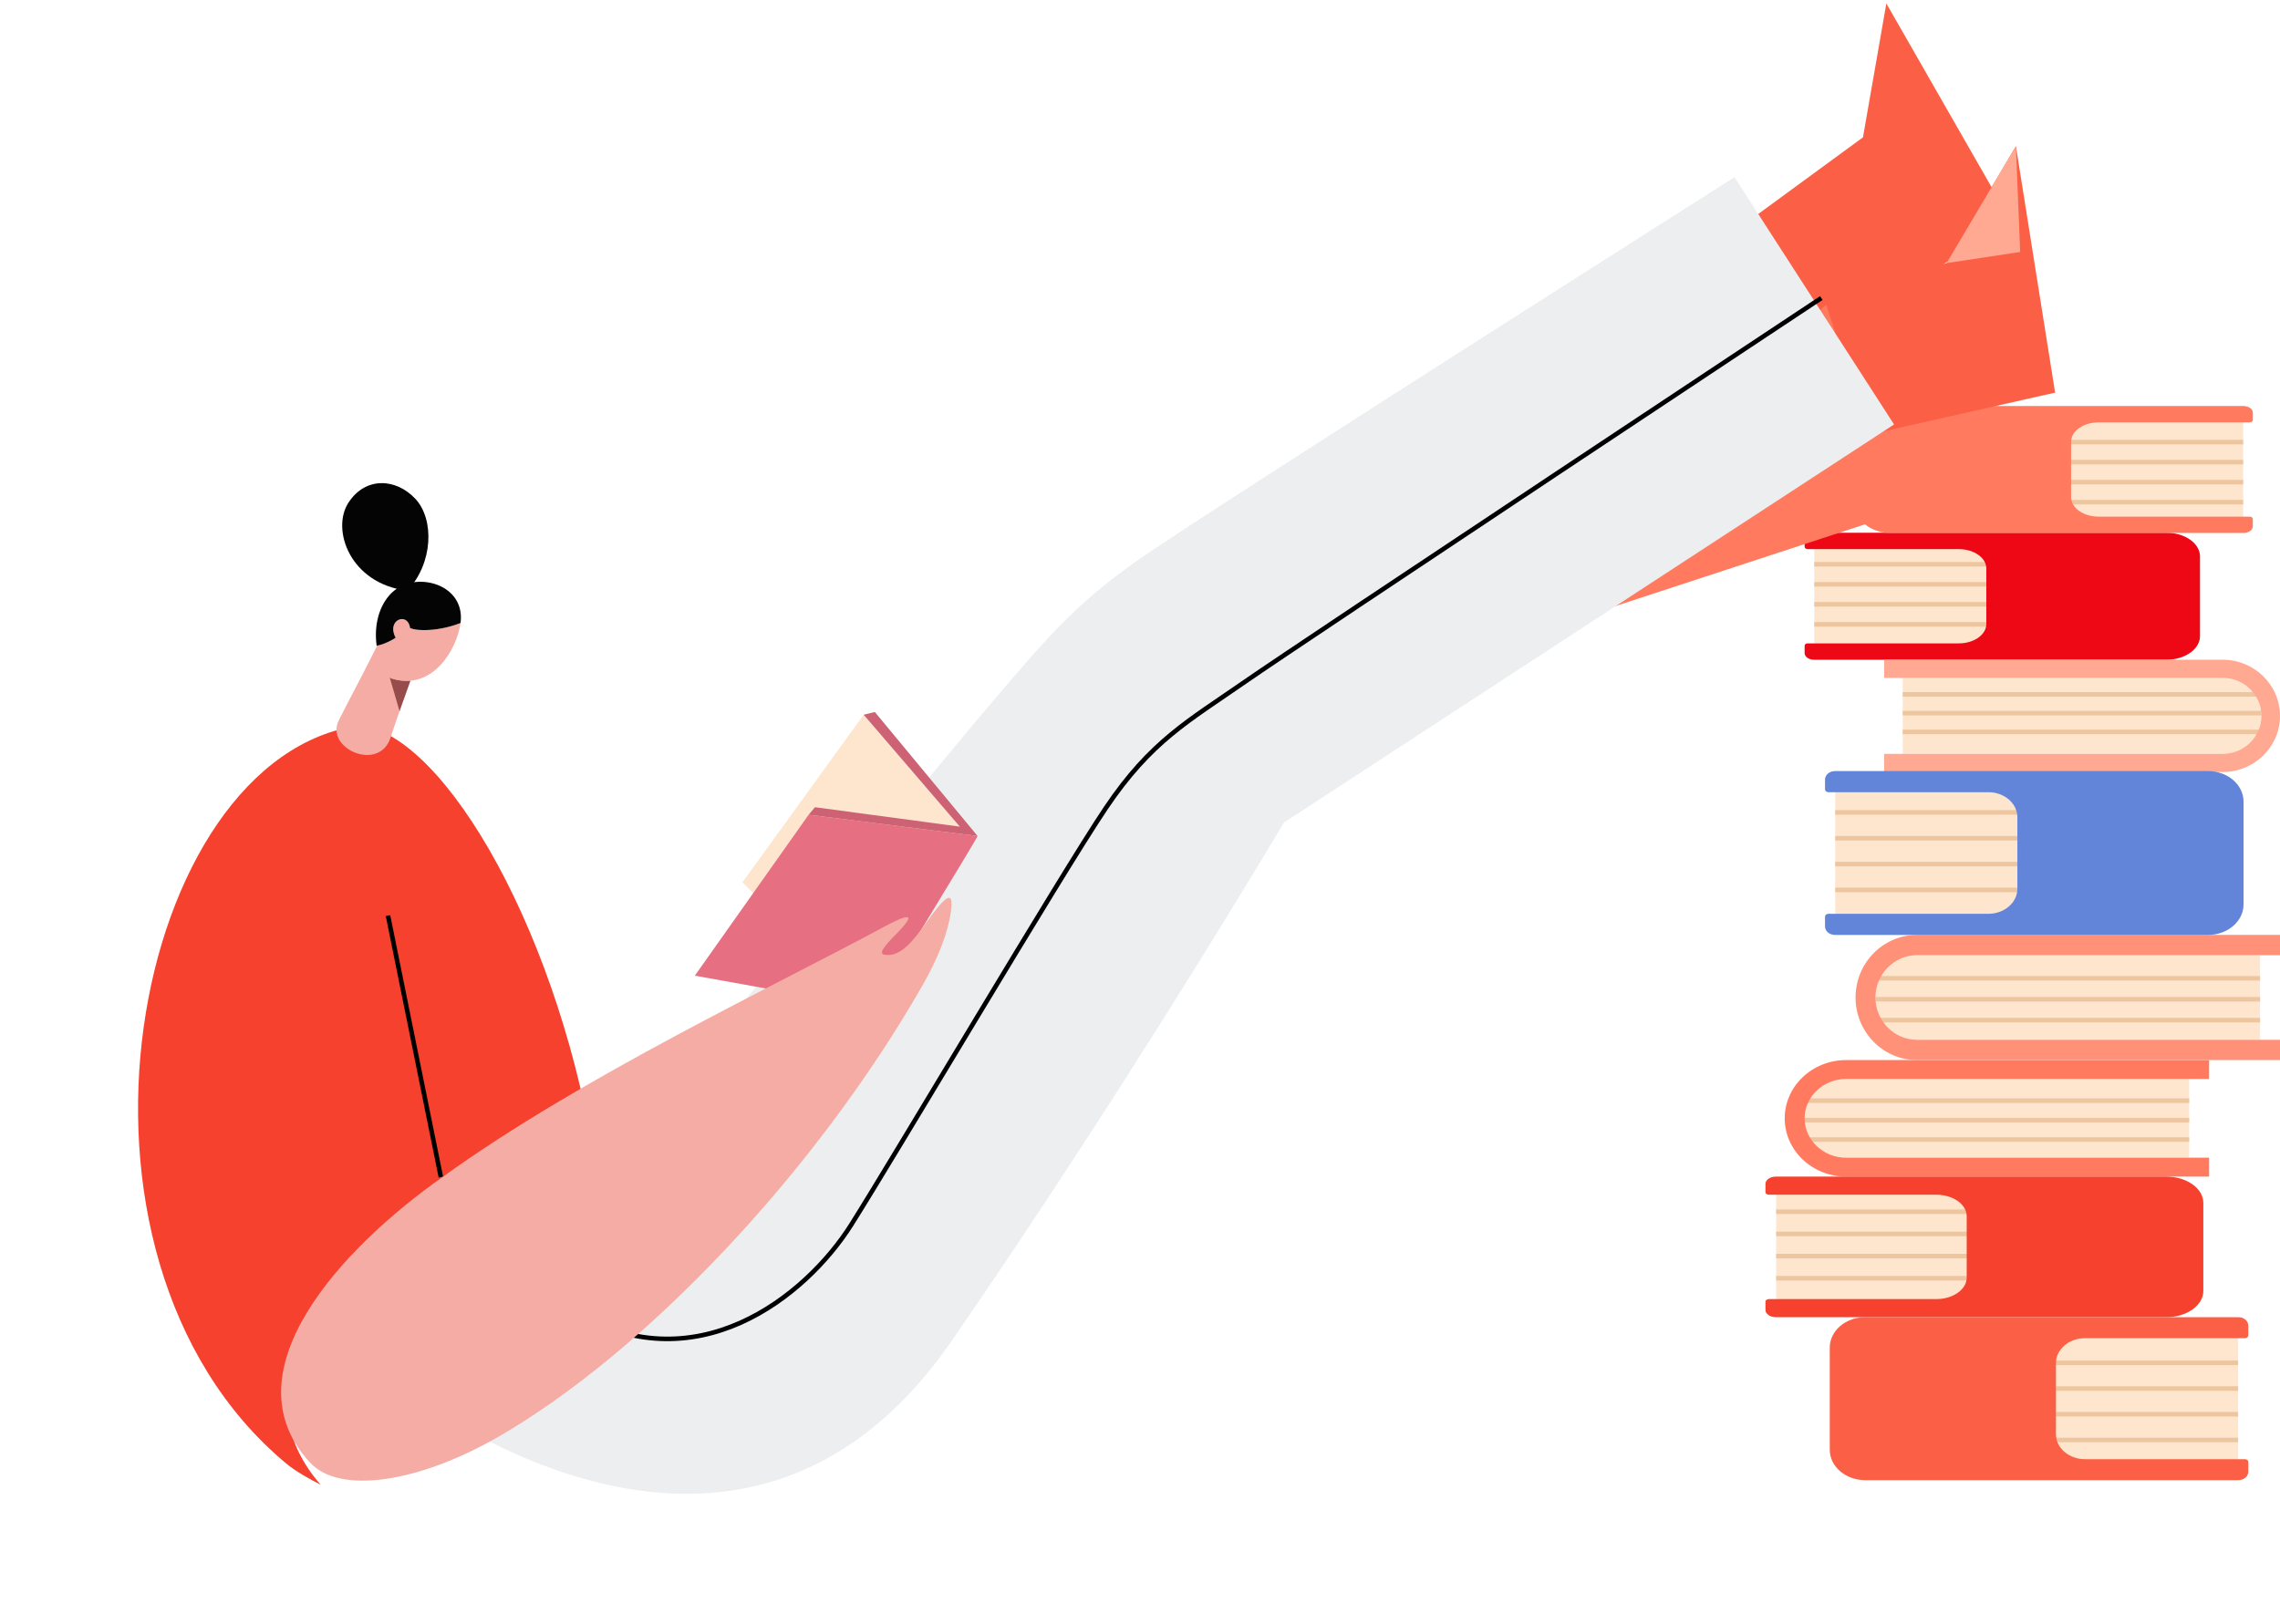 <svg xmlns="http://www.w3.org/2000/svg" width="501" height="357" fill="none" viewBox="0 0 501 357">
  <path fill="#FEE6CE" d="M398.657 119.385h38.775v22.513h-38.775z"/>
  <path stroke="#EDC59F" d="M398.657 124.018h38.775m-38.775 4.4h38.775m-38.775 4.4h38.775m-38.775 4.4h38.775"/>
  <path fill="#EE0714" d="M476.061 117.091h-77.47c-1.132 0-2.049.65-2.049 1.45v1.656c0 .269.308.487.688.487h33.203c3.334 0 6.036 1.911 6.036 4.269v12.175c0 2.359-2.702 4.27-6.036 4.27H397.23c-.38 0-.688.218-.688.487v1.656c0 .8.917 1.449 2.049 1.449h77.47c4.065 0 7.359-2.33 7.359-5.205v-17.489c0-2.874-3.294-5.205-7.359-5.205Z"/>
  <path fill="#FEE6CE" d="M492.909 114.041h-38.775V91.528h38.775z"/>
  <path stroke="#EDC59F" d="M492.909 97.162h-38.775m38.775 4.4h-38.775m38.775 4.4h-38.775m38.775 4.399h-38.775"/>
  <path fill="#FF7A5F" d="M415.505 89.235h77.47c1.132 0 2.05.65 2.05 1.45v1.655c0 .27-.309.487-.689.487h-33.203c-3.333 0-6.036 1.912-6.036 4.27v12.175c0 2.358 2.703 4.269 6.036 4.269h33.203c.38 0 .689.219.689.488v1.655c0 .801-.918 1.45-2.05 1.45h-77.47c-4.064 0-7.359-2.331-7.359-5.205V94.44c0-2.874 3.295-5.205 7.359-5.205Z"/>
  <path fill="#FB6046" d="m389.208 68.465 38.531-10.644 15.23-25.695 8.616 54.164-53.807 12.13-8.57-29.955Z"/>
  <path fill="#FB6046" d="m414.5.757 27.254 47.596-46.015 30.413-18.631-24.974 32.257-23.609L414.5.758Z"/>
  <path fill="#FF7A5F" d="m308.121 148.547 108.074-35.41-14.9-46.177-93.174 81.587Z"/>
  <g filter="url(#a)">
    <path fill="#EDEEEF" d="M91.558 304.295c21.98 15.193 78.391 44.118 117.53-12.563 39.139-56.68 73.031-113.945 73.031-113.945l134.076-87.503-35.06-54.343s-116.254 73.771-130.863 83.997c-14.608 10.226-20.744 17.864-33.307 32.597-12.563 14.733-125.407 151.76-125.407 151.76Z"/>
  </g>
  <path stroke="#000" d="M400.207 65.502s-113.998 75.551-126.561 84.276c-12.564 8.726-20.744 13.076-30.678 27.846-9.934 14.771-46.155 76.076-55.946 91.586-9.792 15.51-34.334 35.669-62.09 18.431"/>
  <g filter="url(#b)">
    <path fill="#F5412E" d="M131.286 255.641c-7.787-53.061-33.503-97.068-52.062-99.224-50.044 6.472-71.567 116.195-16.34 162.217 2.13 1.776 5.38 3.572 7.583 4.674-16.405-18.746-2.882-39.723 14.978-55.384l2.545 13.071 43.296-25.354Z"/>
  </g>
  <path stroke="#000" d="m96.877 258.693-11.62-57.463"/>
  <path fill="#F5ACA5" d="M83.406 140.847c-3.882 7.788-6.63 12.83-8.95 17.45-3.132 6.237 8.877 11.475 11.36 3.814 2.163-6.67 6.085-17.196 6.085-17.196l-8.495-4.068Z"/>
  <path fill="#964C4B" d="M90.175 149.608c-.71 1.959-1.56 4.324-2.383 6.68l-2.157-7.4c.268.19.436.233.436.233 1.47.46 2.837.602 4.104.487Z"/>
  <path fill="#050404" d="M89.497 129.821c-12.623-1.568-16.722-13.418-12.969-19.283 3.754-5.865 10.505-5.445 14.737-.917 4.233 4.528 3.911 14.214-1.768 20.2Z"/>
  <path fill="#F5ACA5" d="M90.106 138.01c-.475-3.585-5.264-1.836-3.166 2.153 0 0-1.974 1.347-4.174 1.736l.003.024c.914 6.584 3.303 7.196 3.303 7.196 9.049 2.849 14.391-6.555 15.118-12.206-4.376 1.747-9.355 1.899-11.084 1.097Z"/>
  <path fill="#050404" d="M90.106 138.01c1.729.802 6.708.65 11.084-1.097a9.07 9.07 0 0 0 .075-1.689c-.35-5.694-6.31-8.181-11.12-7.125-5.37 1.179-8.283 7.226-7.38 13.8 2.2-.389 4.175-1.736 4.175-1.736-2.098-3.989 2.69-5.738 3.166-2.153Z"/>
  <path fill="#FEE6CE" d="m189.778 157.081-26.645 36.826 24.738 24.799 23.039-37.03-21.132-24.595Z"/>
  <path fill="#E66F82" d="M214.814 183.736c0 .38-22.86 37.763-22.86 37.763l-39.277-7.072 25.006-35.363 37.131 4.672Z"/>
  <path fill="#F5ACA5" d="M203.246 203.158c-3.117 4.36-5.764 7.296-8.991 6.638-1.561-.317 1.235-3.034 3.11-4.972 4.529-4.678 1.563-3.677-3.353-1.011-22.571 12.242-66.336 32.851-96.645 54.781-22.545 15.822-47.602 43.033-29.244 62.843 6.587 7.108 23.939 4.327 41.153-5.539 32.141-18.418 69.908-58.129 93.52-99.495 3.325-5.824 5.475-11.284 6.138-15.969.75-5.308-1.249-3.486-5.688 2.724Z"/>
  <path fill="#CC6273" d="m177.683 179.064 1.394-1.66 31.833 4.272-21.132-24.595 2.455-.605 22.581 27.261-37.131-4.673Z"/>
  <path fill="#FEE6CE" d="M418.098 165.673h70.308c4.68 0 8.51-3.753 8.51-8.34s-3.83-8.34-8.51-8.34h-70.308v16.68Z"/>
  <path stroke="#EDC59F" d="M418.097 160.854h78.818m-78.818-4.127h78.818m-78.818-4.126h78.818"/>
  <path fill="#FFA892" d="M420.191 148.993h68.215c4.68 0 8.51 3.753 8.51 8.34s-3.83 8.34-8.51 8.34h-74.393v4.003h74.393c6.944 0 12.594-5.537 12.594-12.343s-5.65-12.343-12.594-12.343h-74.393v4.003h6.178Z"/>
  <path fill="#FEE6CE" d="M481.044 254.434h-75.376c-5.018 0-9.123-3.893-9.123-8.652 0-4.759 4.105-8.652 9.123-8.652h75.376v17.304Z"/>
  <path stroke="#EDC59F" d="M481.043 250.453h-84.498m84.498-4.28h-84.498m84.498-4.281h-84.498"/>
  <path fill="#FF7A5F" d="M478.799 237.13h-73.131c-5.018 0-9.123 3.894-9.123 8.652 0 4.759 4.105 8.652 9.123 8.652h79.755v4.153h-79.755c-7.445 0-13.502-5.744-13.502-12.805 0-7.06 6.057-12.805 13.502-12.805h79.755v4.153h-6.624Z"/>
  <path fill="#FEE6CE" d="M496.62 228.517h-75.385c-5.018 0-9.124-4.183-9.124-9.294 0-5.111 4.106-9.293 9.124-9.293h75.385v18.587Z"/>
  <path stroke="#EDC59F" d="M496.621 224.203h-84.51m84.51-4.598h-84.51m84.51-4.598h-84.51"/>
  <path fill="#FF9178" d="M494.376 209.93h-73.141c-5.018 0-9.124 4.182-9.124 9.293 0 5.111 4.106 9.294 9.124 9.294H501v4.46h-79.765c-7.446 0-13.504-6.17-13.504-13.754s6.058-13.754 13.504-13.754H501v4.461h-6.624Z"/>
  <path fill="#FEE6CE" d="M390.282 261.127h42.94v24.931h-42.94z"/>
  <path stroke="#EDC59F" d="M390.282 266.312h42.941m-42.941 4.872h42.941m-42.941 4.873h42.941m-42.941 4.873h42.941"/>
  <path fill="#F5412E" d="M476.002 258.587h-85.793c-1.253 0-2.27.719-2.27 1.606v1.833c0 .298.342.54.763.54h36.77c3.692 0 6.684 2.117 6.684 4.728v13.483c0 2.611-2.992 4.728-6.684 4.728h-36.77c-.421 0-.763.242-.763.539v1.834c0 .887 1.017 1.605 2.27 1.605h85.793c4.501 0 8.15-2.58 8.15-5.764v-19.367c0-3.184-3.649-5.765-8.15-5.765Z"/>
  <path fill="#FEE6CE" d="M403.264 172.424h41.046v29.054h-41.046z"/>
  <path stroke="#EDC59F" d="M403.264 178.549h41.046m-41.046 5.678h41.046m-41.046 5.678h41.046m-41.046 5.679h41.046"/>
  <path fill="#6285D9" d="M485.202 169.465h-82.008c-1.198 0-2.169.837-2.169 1.871v2.136c0 .347.326.629.728.629h35.148c3.529 0 6.39 2.467 6.39 5.51v15.712c0 3.043-2.861 5.51-6.39 5.51h-35.148c-.402 0-.728.281-.728.629v2.136c0 1.033.971 1.871 2.169 1.871h82.008c4.302 0 7.79-3.008 7.79-6.718v-22.569c0-3.71-3.488-6.717-7.79-6.717Z"/>
  <path fill="#FEE6CE" d="M491.794 321.329h-41.046v-28.901h41.046z"/>
  <path stroke="#EDC59F" d="M491.794 299.517h-41.046m41.046 5.649h-41.046m41.046 5.648h-41.046m41.046 5.649h-41.046"/>
  <path fill="#FB6046" d="M409.856 289.483h82.008c1.198 0 2.17.833 2.17 1.861v2.125c0 .346-.327.626-.729.626h-35.148c-3.529 0-6.39 2.454-6.39 5.481v15.63c0 3.027 2.861 5.481 6.39 5.481h35.148c.402 0 .729.28.729.625v2.126c0 1.028-.972 1.861-2.17 1.861h-82.008c-4.302 0-7.79-2.992-7.79-6.683v-22.45c0-3.691 3.488-6.683 7.79-6.683Z"/>
  <path fill="#FFA892" d="m427.739 57.821 15.23-25.695.936 23.251-16.166 2.444Z"/>
  <defs>
    <filter id="a" width="374.638" height="339.358" x="66.558" y="13.941" color-interpolation-filters="sRGB" filterUnits="userSpaceOnUse">
      <feFlood flood-opacity="0" result="BackgroundImageFix"/>
      <feColorMatrix in="SourceAlpha" result="hardAlpha" values="0 0 0 0 0 0 0 0 0 0 0 0 0 0 0 0 0 0 127 0"/>
      <feOffset dy="3"/>
      <feGaussianBlur stdDeviation="12.5"/>
      <feComposite in2="hardAlpha" operator="out"/>
      <feColorMatrix values="0 0 0 0 1 0 0 0 0 1 0 0 0 0 1 0 0 0 0.463 0"/>
      <feBlend in2="BackgroundImageFix" result="effect1_dropShadow_2_1486"/>
      <feBlend in="SourceGraphic" in2="effect1_dropShadow_2_1486" result="shape"/>
    </filter>
    <filter id="b" width="160.953" height="226.891" x=".333" y="129.417" color-interpolation-filters="sRGB" filterUnits="userSpaceOnUse">
      <feFlood flood-opacity="0" result="BackgroundImageFix"/>
      <feColorMatrix in="SourceAlpha" result="hardAlpha" values="0 0 0 0 0 0 0 0 0 0 0 0 0 0 0 0 0 0 127 0"/>
      <feOffset dy="3"/>
      <feGaussianBlur stdDeviation="15"/>
      <feComposite in2="hardAlpha" operator="out"/>
      <feColorMatrix values="0 0 0 0 1 0 0 0 0 1 0 0 0 0 1 0 0 0 0.306 0"/>
      <feBlend in2="BackgroundImageFix" result="effect1_dropShadow_2_1486"/>
      <feBlend in="SourceGraphic" in2="effect2_dropShadow_2_1486" result="shape"/>
    </filter>
  </defs>
</svg>
